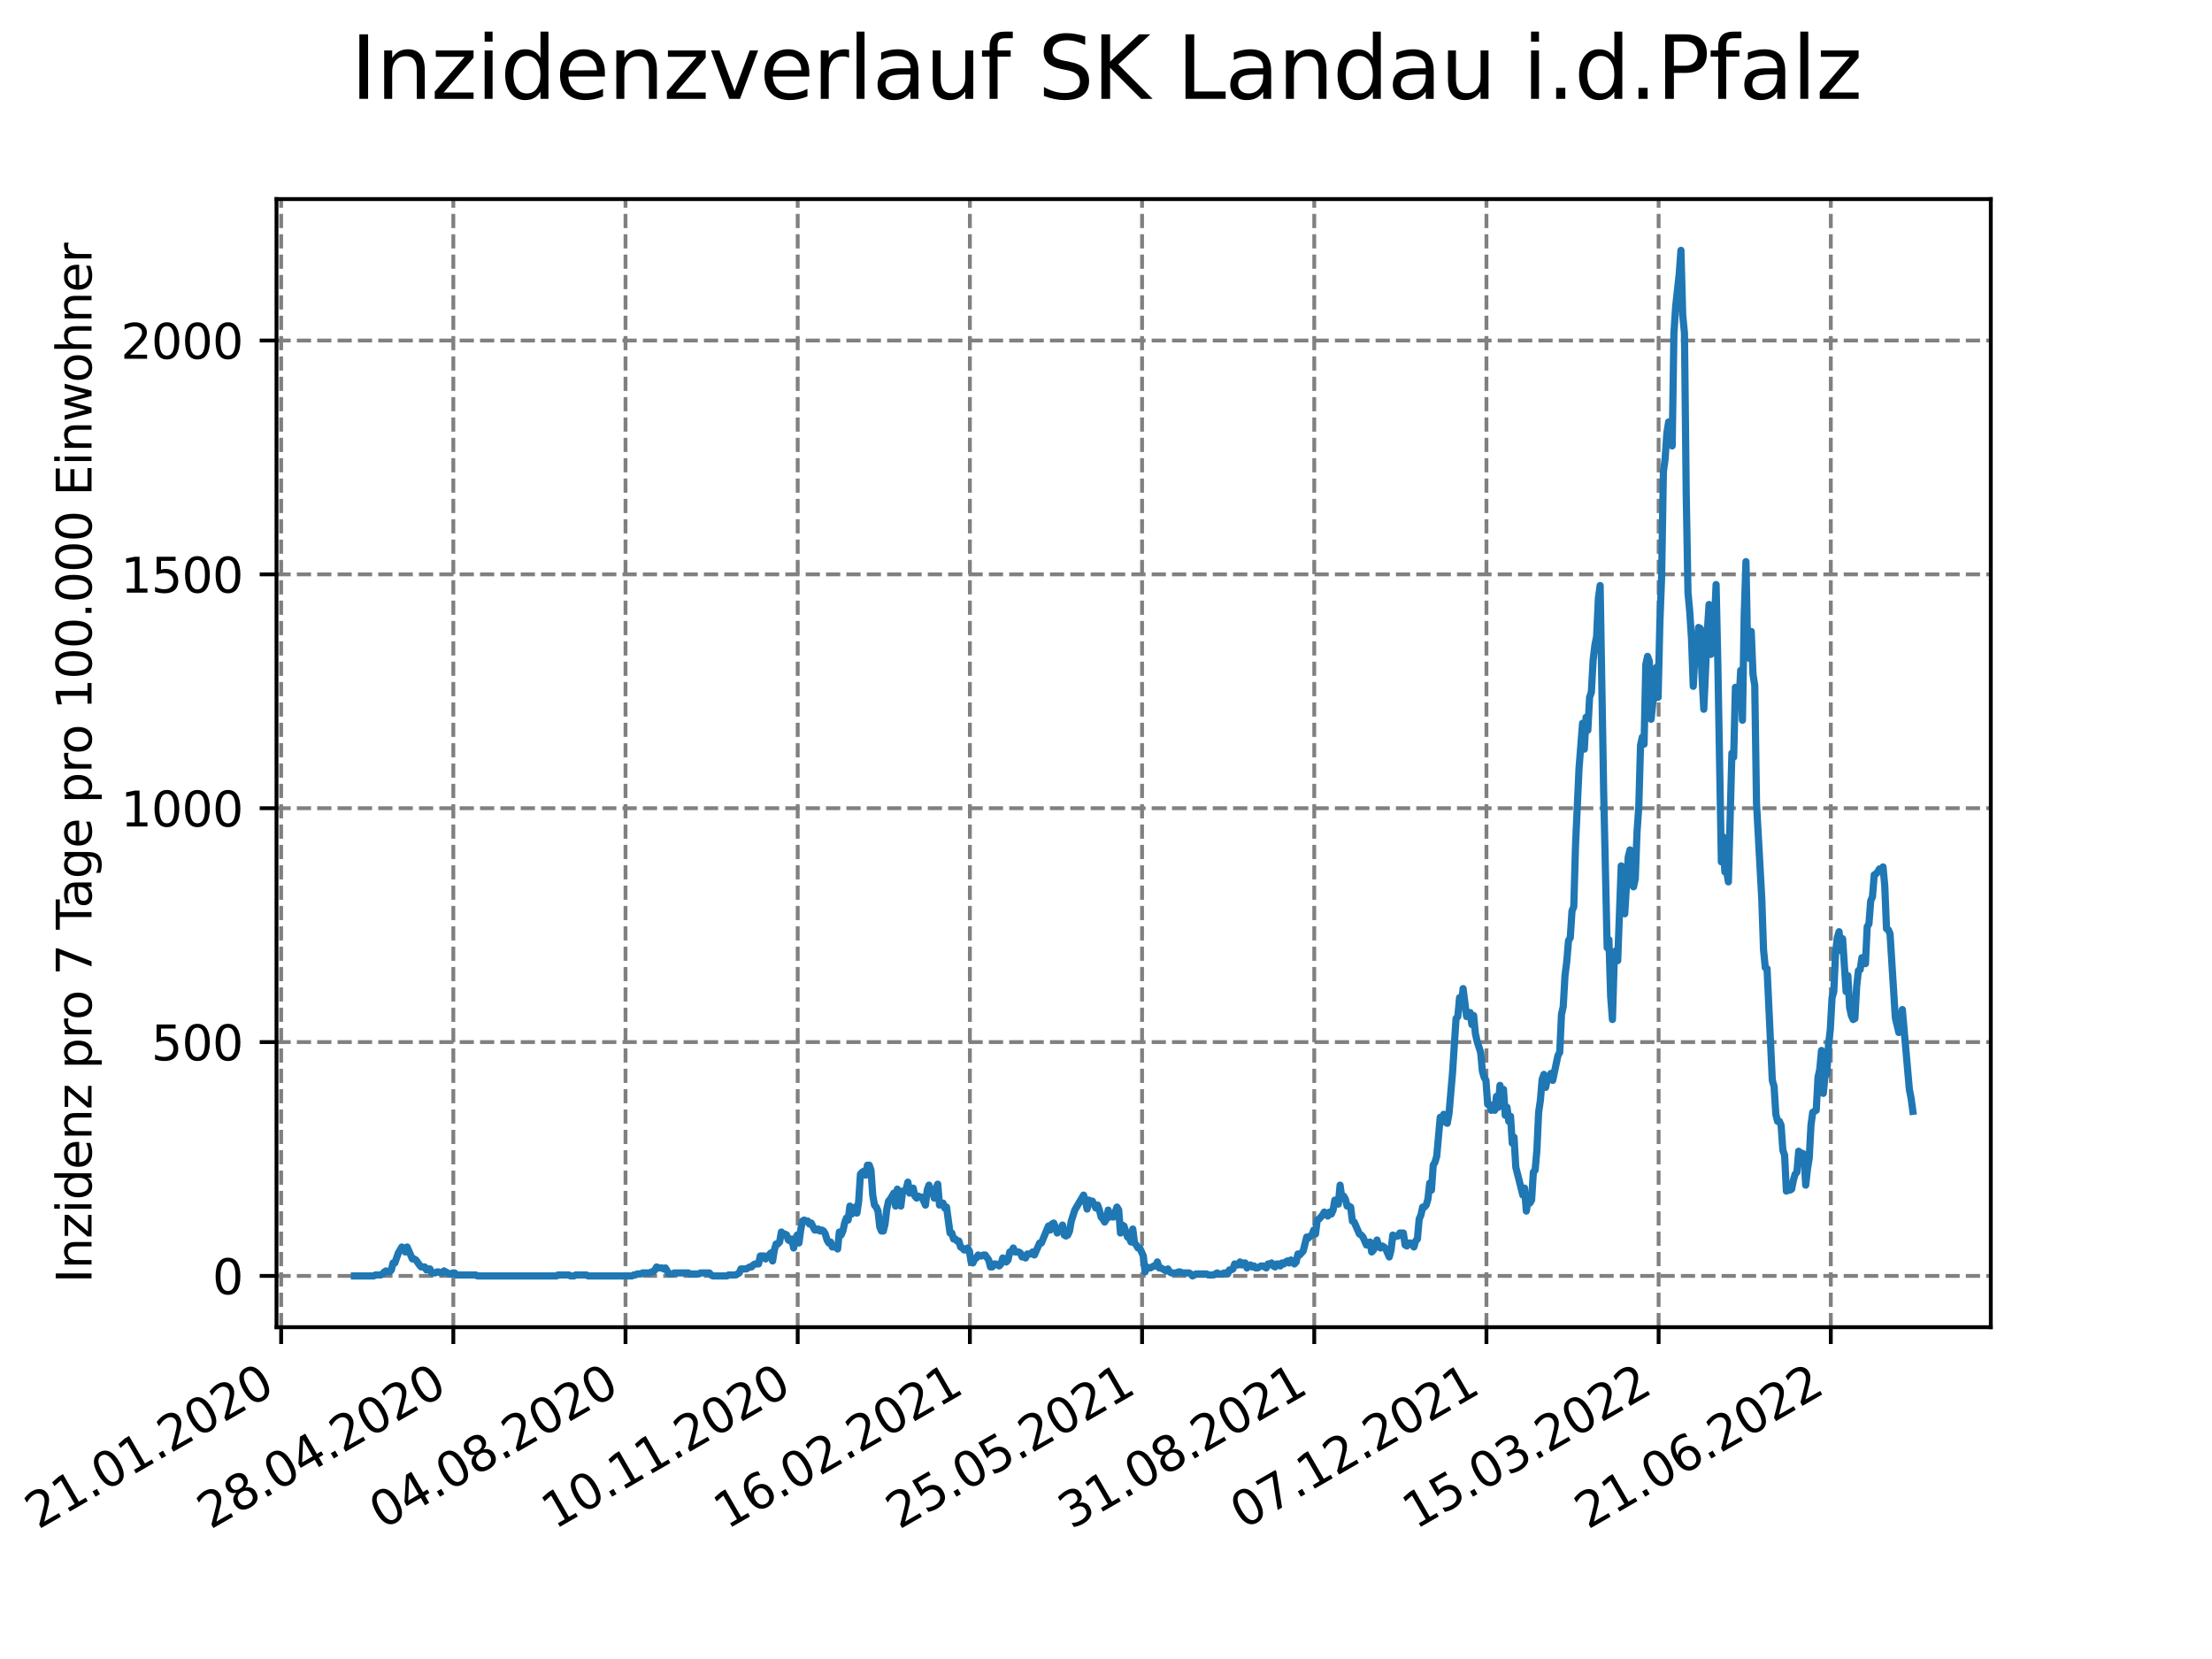 <?xml version="1.0" encoding="utf-8" standalone="no"?>
<!DOCTYPE svg PUBLIC "-//W3C//DTD SVG 1.1//EN"
  "http://www.w3.org/Graphics/SVG/1.1/DTD/svg11.dtd">
<svg xmlns:xlink="http://www.w3.org/1999/xlink" width="460.8pt" height="345.6pt" viewBox="0 0 460.8 345.6" xmlns="http://www.w3.org/2000/svg" version="1.1">
 <defs>
  <style type="text/css">*{stroke-linejoin: round; stroke-linecap: butt}</style>
 </defs>
 <g id="figure_1">
  <g id="patch_1">
   <path d="M 0 345.6 
L 460.8 345.6 
L 460.8 0 
L 0 0 
z
" style="fill: #ffffff"/>
  </g>
  <g id="axes_1">
   <g id="patch_2">
    <path d="M 57.6 276.48 
L 414.72 276.48 
L 414.72 41.472 
L 57.6 41.472 
z
" style="fill: #ffffff"/>
   </g>
   <g id="matplotlib.axis_1">
    <g id="xtick_1">
     <g id="line2d_1">
      <path d="M 58.567 276.48 
L 58.567 41.472 
" clip-path="url(#p35be8462db)" style="fill: none; stroke-dasharray: 2.96,1.28; stroke-dashoffset: 0; stroke: #808080; stroke-width: 0.8"/>
     </g>
     <g id="line2d_2">
      <defs>
       <path id="mf8a4a1d4fe" d="M 0 0 
L 0 3.5 
" style="stroke: #000000; stroke-width: 0.8"/>
      </defs>
      <g>
       <use xlink:href="#mf8a4a1d4fe" x="58.567" y="276.48" style="stroke: #000000; stroke-width: 0.8"/>
      </g>
     </g>
     <g id="text_1">
      <!-- 21.01.2020 -->
      <g transform="translate(7.942 318.689)rotate(-30)scale(0.1 -0.1)">
       <defs>
        <path id="DejaVuSans-32" d="M 1228 531 
L 3431 531 
L 3431 0 
L 469 0 
L 469 531 
Q 828 903 1448 1529 
Q 2069 2156 2228 2338 
Q 2531 2678 2651 2914 
Q 2772 3150 2772 3378 
Q 2772 3750 2511 3984 
Q 2250 4219 1831 4219 
Q 1534 4219 1204 4116 
Q 875 4013 500 3803 
L 500 4441 
Q 881 4594 1212 4672 
Q 1544 4750 1819 4750 
Q 2544 4750 2975 4387 
Q 3406 4025 3406 3419 
Q 3406 3131 3298 2873 
Q 3191 2616 2906 2266 
Q 2828 2175 2409 1742 
Q 1991 1309 1228 531 
z
" transform="scale(0.016)"/>
        <path id="DejaVuSans-31" d="M 794 531 
L 1825 531 
L 1825 4091 
L 703 3866 
L 703 4441 
L 1819 4666 
L 2450 4666 
L 2450 531 
L 3481 531 
L 3481 0 
L 794 0 
L 794 531 
z
" transform="scale(0.016)"/>
        <path id="DejaVuSans-2e" d="M 684 794 
L 1344 794 
L 1344 0 
L 684 0 
L 684 794 
z
" transform="scale(0.016)"/>
        <path id="DejaVuSans-30" d="M 2034 4250 
Q 1547 4250 1301 3770 
Q 1056 3291 1056 2328 
Q 1056 1369 1301 889 
Q 1547 409 2034 409 
Q 2525 409 2770 889 
Q 3016 1369 3016 2328 
Q 3016 3291 2770 3770 
Q 2525 4250 2034 4250 
z
M 2034 4750 
Q 2819 4750 3233 4129 
Q 3647 3509 3647 2328 
Q 3647 1150 3233 529 
Q 2819 -91 2034 -91 
Q 1250 -91 836 529 
Q 422 1150 422 2328 
Q 422 3509 836 4129 
Q 1250 4750 2034 4750 
z
" transform="scale(0.016)"/>
       </defs>
       <use xlink:href="#DejaVuSans-32"/>
       <use xlink:href="#DejaVuSans-31" x="63.623"/>
       <use xlink:href="#DejaVuSans-2e" x="127.246"/>
       <use xlink:href="#DejaVuSans-30" x="159.033"/>
       <use xlink:href="#DejaVuSans-31" x="222.656"/>
       <use xlink:href="#DejaVuSans-2e" x="286.279"/>
       <use xlink:href="#DejaVuSans-32" x="318.066"/>
       <use xlink:href="#DejaVuSans-30" x="381.689"/>
       <use xlink:href="#DejaVuSans-32" x="445.312"/>
       <use xlink:href="#DejaVuSans-30" x="508.936"/>
      </g>
     </g>
    </g>
    <g id="xtick_2">
     <g id="line2d_3">
      <path d="M 94.436 276.48 
L 94.436 41.472 
" clip-path="url(#p35be8462db)" style="fill: none; stroke-dasharray: 2.96,1.28; stroke-dashoffset: 0; stroke: #808080; stroke-width: 0.8"/>
     </g>
     <g id="line2d_4">
      <g>
       <use xlink:href="#mf8a4a1d4fe" x="94.436" y="276.48" style="stroke: #000000; stroke-width: 0.8"/>
      </g>
     </g>
     <g id="text_2">
      <!-- 28.04.2020 -->
      <g transform="translate(43.811 318.689)rotate(-30)scale(0.1 -0.1)">
       <defs>
        <path id="DejaVuSans-38" d="M 2034 2216 
Q 1584 2216 1326 1975 
Q 1069 1734 1069 1313 
Q 1069 891 1326 650 
Q 1584 409 2034 409 
Q 2484 409 2743 651 
Q 3003 894 3003 1313 
Q 3003 1734 2745 1975 
Q 2488 2216 2034 2216 
z
M 1403 2484 
Q 997 2584 770 2862 
Q 544 3141 544 3541 
Q 544 4100 942 4425 
Q 1341 4750 2034 4750 
Q 2731 4750 3128 4425 
Q 3525 4100 3525 3541 
Q 3525 3141 3298 2862 
Q 3072 2584 2669 2484 
Q 3125 2378 3379 2068 
Q 3634 1759 3634 1313 
Q 3634 634 3220 271 
Q 2806 -91 2034 -91 
Q 1263 -91 848 271 
Q 434 634 434 1313 
Q 434 1759 690 2068 
Q 947 2378 1403 2484 
z
M 1172 3481 
Q 1172 3119 1398 2916 
Q 1625 2713 2034 2713 
Q 2441 2713 2670 2916 
Q 2900 3119 2900 3481 
Q 2900 3844 2670 4047 
Q 2441 4250 2034 4250 
Q 1625 4250 1398 4047 
Q 1172 3844 1172 3481 
z
" transform="scale(0.016)"/>
        <path id="DejaVuSans-34" d="M 2419 4116 
L 825 1625 
L 2419 1625 
L 2419 4116 
z
M 2253 4666 
L 3047 4666 
L 3047 1625 
L 3713 1625 
L 3713 1100 
L 3047 1100 
L 3047 0 
L 2419 0 
L 2419 1100 
L 313 1100 
L 313 1709 
L 2253 4666 
z
" transform="scale(0.016)"/>
       </defs>
       <use xlink:href="#DejaVuSans-32"/>
       <use xlink:href="#DejaVuSans-38" x="63.623"/>
       <use xlink:href="#DejaVuSans-2e" x="127.246"/>
       <use xlink:href="#DejaVuSans-30" x="159.033"/>
       <use xlink:href="#DejaVuSans-34" x="222.656"/>
       <use xlink:href="#DejaVuSans-2e" x="286.279"/>
       <use xlink:href="#DejaVuSans-32" x="318.066"/>
       <use xlink:href="#DejaVuSans-30" x="381.689"/>
       <use xlink:href="#DejaVuSans-32" x="445.312"/>
       <use xlink:href="#DejaVuSans-30" x="508.936"/>
      </g>
     </g>
    </g>
    <g id="xtick_3">
     <g id="line2d_5">
      <path d="M 130.306 276.48 
L 130.306 41.472 
" clip-path="url(#p35be8462db)" style="fill: none; stroke-dasharray: 2.96,1.28; stroke-dashoffset: 0; stroke: #808080; stroke-width: 0.8"/>
     </g>
     <g id="line2d_6">
      <g>
       <use xlink:href="#mf8a4a1d4fe" x="130.306" y="276.48" style="stroke: #000000; stroke-width: 0.8"/>
      </g>
     </g>
     <g id="text_3">
      <!-- 04.08.2020 -->
      <g transform="translate(79.68 318.689)rotate(-30)scale(0.1 -0.1)">
       <use xlink:href="#DejaVuSans-30"/>
       <use xlink:href="#DejaVuSans-34" x="63.623"/>
       <use xlink:href="#DejaVuSans-2e" x="127.246"/>
       <use xlink:href="#DejaVuSans-30" x="159.033"/>
       <use xlink:href="#DejaVuSans-38" x="222.656"/>
       <use xlink:href="#DejaVuSans-2e" x="286.279"/>
       <use xlink:href="#DejaVuSans-32" x="318.066"/>
       <use xlink:href="#DejaVuSans-30" x="381.689"/>
       <use xlink:href="#DejaVuSans-32" x="445.312"/>
       <use xlink:href="#DejaVuSans-30" x="508.936"/>
      </g>
     </g>
    </g>
    <g id="xtick_4">
     <g id="line2d_7">
      <path d="M 166.175 276.48 
L 166.175 41.472 
" clip-path="url(#p35be8462db)" style="fill: none; stroke-dasharray: 2.96,1.28; stroke-dashoffset: 0; stroke: #808080; stroke-width: 0.8"/>
     </g>
     <g id="line2d_8">
      <g>
       <use xlink:href="#mf8a4a1d4fe" x="166.175" y="276.48" style="stroke: #000000; stroke-width: 0.8"/>
      </g>
     </g>
     <g id="text_4">
      <!-- 10.11.2020 -->
      <g transform="translate(115.55 318.689)rotate(-30)scale(0.1 -0.1)">
       <use xlink:href="#DejaVuSans-31"/>
       <use xlink:href="#DejaVuSans-30" x="63.623"/>
       <use xlink:href="#DejaVuSans-2e" x="127.246"/>
       <use xlink:href="#DejaVuSans-31" x="159.033"/>
       <use xlink:href="#DejaVuSans-31" x="222.656"/>
       <use xlink:href="#DejaVuSans-2e" x="286.279"/>
       <use xlink:href="#DejaVuSans-32" x="318.066"/>
       <use xlink:href="#DejaVuSans-30" x="381.689"/>
       <use xlink:href="#DejaVuSans-32" x="445.312"/>
       <use xlink:href="#DejaVuSans-30" x="508.936"/>
      </g>
     </g>
    </g>
    <g id="xtick_5">
     <g id="line2d_9">
      <path d="M 202.044 276.48 
L 202.044 41.472 
" clip-path="url(#p35be8462db)" style="fill: none; stroke-dasharray: 2.96,1.28; stroke-dashoffset: 0; stroke: #808080; stroke-width: 0.8"/>
     </g>
     <g id="line2d_10">
      <g>
       <use xlink:href="#mf8a4a1d4fe" x="202.044" y="276.48" style="stroke: #000000; stroke-width: 0.8"/>
      </g>
     </g>
     <g id="text_5">
      <!-- 16.02.2021 -->
      <g transform="translate(151.419 318.689)rotate(-30)scale(0.1 -0.1)">
       <defs>
        <path id="DejaVuSans-36" d="M 2113 2584 
Q 1688 2584 1439 2293 
Q 1191 2003 1191 1497 
Q 1191 994 1439 701 
Q 1688 409 2113 409 
Q 2538 409 2786 701 
Q 3034 994 3034 1497 
Q 3034 2003 2786 2293 
Q 2538 2584 2113 2584 
z
M 3366 4563 
L 3366 3988 
Q 3128 4100 2886 4159 
Q 2644 4219 2406 4219 
Q 1781 4219 1451 3797 
Q 1122 3375 1075 2522 
Q 1259 2794 1537 2939 
Q 1816 3084 2150 3084 
Q 2853 3084 3261 2657 
Q 3669 2231 3669 1497 
Q 3669 778 3244 343 
Q 2819 -91 2113 -91 
Q 1303 -91 875 529 
Q 447 1150 447 2328 
Q 447 3434 972 4092 
Q 1497 4750 2381 4750 
Q 2619 4750 2861 4703 
Q 3103 4656 3366 4563 
z
" transform="scale(0.016)"/>
       </defs>
       <use xlink:href="#DejaVuSans-31"/>
       <use xlink:href="#DejaVuSans-36" x="63.623"/>
       <use xlink:href="#DejaVuSans-2e" x="127.246"/>
       <use xlink:href="#DejaVuSans-30" x="159.033"/>
       <use xlink:href="#DejaVuSans-32" x="222.656"/>
       <use xlink:href="#DejaVuSans-2e" x="286.279"/>
       <use xlink:href="#DejaVuSans-32" x="318.066"/>
       <use xlink:href="#DejaVuSans-30" x="381.689"/>
       <use xlink:href="#DejaVuSans-32" x="445.312"/>
       <use xlink:href="#DejaVuSans-31" x="508.936"/>
      </g>
     </g>
    </g>
    <g id="xtick_6">
     <g id="line2d_11">
      <path d="M 237.914 276.48 
L 237.914 41.472 
" clip-path="url(#p35be8462db)" style="fill: none; stroke-dasharray: 2.96,1.28; stroke-dashoffset: 0; stroke: #808080; stroke-width: 0.8"/>
     </g>
     <g id="line2d_12">
      <g>
       <use xlink:href="#mf8a4a1d4fe" x="237.914" y="276.48" style="stroke: #000000; stroke-width: 0.8"/>
      </g>
     </g>
     <g id="text_6">
      <!-- 25.05.2021 -->
      <g transform="translate(187.289 318.689)rotate(-30)scale(0.1 -0.1)">
       <defs>
        <path id="DejaVuSans-35" d="M 691 4666 
L 3169 4666 
L 3169 4134 
L 1269 4134 
L 1269 2991 
Q 1406 3038 1543 3061 
Q 1681 3084 1819 3084 
Q 2600 3084 3056 2656 
Q 3513 2228 3513 1497 
Q 3513 744 3044 326 
Q 2575 -91 1722 -91 
Q 1428 -91 1123 -41 
Q 819 9 494 109 
L 494 744 
Q 775 591 1075 516 
Q 1375 441 1709 441 
Q 2250 441 2565 725 
Q 2881 1009 2881 1497 
Q 2881 1984 2565 2268 
Q 2250 2553 1709 2553 
Q 1456 2553 1204 2497 
Q 953 2441 691 2322 
L 691 4666 
z
" transform="scale(0.016)"/>
       </defs>
       <use xlink:href="#DejaVuSans-32"/>
       <use xlink:href="#DejaVuSans-35" x="63.623"/>
       <use xlink:href="#DejaVuSans-2e" x="127.246"/>
       <use xlink:href="#DejaVuSans-30" x="159.033"/>
       <use xlink:href="#DejaVuSans-35" x="222.656"/>
       <use xlink:href="#DejaVuSans-2e" x="286.279"/>
       <use xlink:href="#DejaVuSans-32" x="318.066"/>
       <use xlink:href="#DejaVuSans-30" x="381.689"/>
       <use xlink:href="#DejaVuSans-32" x="445.312"/>
       <use xlink:href="#DejaVuSans-31" x="508.936"/>
      </g>
     </g>
    </g>
    <g id="xtick_7">
     <g id="line2d_13">
      <path d="M 273.783 276.48 
L 273.783 41.472 
" clip-path="url(#p35be8462db)" style="fill: none; stroke-dasharray: 2.96,1.28; stroke-dashoffset: 0; stroke: #808080; stroke-width: 0.8"/>
     </g>
     <g id="line2d_14">
      <g>
       <use xlink:href="#mf8a4a1d4fe" x="273.783" y="276.48" style="stroke: #000000; stroke-width: 0.8"/>
      </g>
     </g>
     <g id="text_7">
      <!-- 31.08.2021 -->
      <g transform="translate(223.158 318.689)rotate(-30)scale(0.1 -0.1)">
       <defs>
        <path id="DejaVuSans-33" d="M 2597 2516 
Q 3050 2419 3304 2112 
Q 3559 1806 3559 1356 
Q 3559 666 3084 287 
Q 2609 -91 1734 -91 
Q 1441 -91 1130 -33 
Q 819 25 488 141 
L 488 750 
Q 750 597 1062 519 
Q 1375 441 1716 441 
Q 2309 441 2620 675 
Q 2931 909 2931 1356 
Q 2931 1769 2642 2001 
Q 2353 2234 1838 2234 
L 1294 2234 
L 1294 2753 
L 1863 2753 
Q 2328 2753 2575 2939 
Q 2822 3125 2822 3475 
Q 2822 3834 2567 4026 
Q 2313 4219 1838 4219 
Q 1578 4219 1281 4162 
Q 984 4106 628 3988 
L 628 4550 
Q 988 4650 1302 4700 
Q 1616 4750 1894 4750 
Q 2613 4750 3031 4423 
Q 3450 4097 3450 3541 
Q 3450 3153 3228 2886 
Q 3006 2619 2597 2516 
z
" transform="scale(0.016)"/>
       </defs>
       <use xlink:href="#DejaVuSans-33"/>
       <use xlink:href="#DejaVuSans-31" x="63.623"/>
       <use xlink:href="#DejaVuSans-2e" x="127.246"/>
       <use xlink:href="#DejaVuSans-30" x="159.033"/>
       <use xlink:href="#DejaVuSans-38" x="222.656"/>
       <use xlink:href="#DejaVuSans-2e" x="286.279"/>
       <use xlink:href="#DejaVuSans-32" x="318.066"/>
       <use xlink:href="#DejaVuSans-30" x="381.689"/>
       <use xlink:href="#DejaVuSans-32" x="445.312"/>
       <use xlink:href="#DejaVuSans-31" x="508.936"/>
      </g>
     </g>
    </g>
    <g id="xtick_8">
     <g id="line2d_15">
      <path d="M 309.653 276.48 
L 309.653 41.472 
" clip-path="url(#p35be8462db)" style="fill: none; stroke-dasharray: 2.96,1.28; stroke-dashoffset: 0; stroke: #808080; stroke-width: 0.8"/>
     </g>
     <g id="line2d_16">
      <g>
       <use xlink:href="#mf8a4a1d4fe" x="309.653" y="276.48" style="stroke: #000000; stroke-width: 0.8"/>
      </g>
     </g>
     <g id="text_8">
      <!-- 07.12.2021 -->
      <g transform="translate(259.027 318.689)rotate(-30)scale(0.1 -0.1)">
       <defs>
        <path id="DejaVuSans-37" d="M 525 4666 
L 3525 4666 
L 3525 4397 
L 1831 0 
L 1172 0 
L 2766 4134 
L 525 4134 
L 525 4666 
z
" transform="scale(0.016)"/>
       </defs>
       <use xlink:href="#DejaVuSans-30"/>
       <use xlink:href="#DejaVuSans-37" x="63.623"/>
       <use xlink:href="#DejaVuSans-2e" x="127.246"/>
       <use xlink:href="#DejaVuSans-31" x="159.033"/>
       <use xlink:href="#DejaVuSans-32" x="222.656"/>
       <use xlink:href="#DejaVuSans-2e" x="286.279"/>
       <use xlink:href="#DejaVuSans-32" x="318.066"/>
       <use xlink:href="#DejaVuSans-30" x="381.689"/>
       <use xlink:href="#DejaVuSans-32" x="445.312"/>
       <use xlink:href="#DejaVuSans-31" x="508.936"/>
      </g>
     </g>
    </g>
    <g id="xtick_9">
     <g id="line2d_17">
      <path d="M 345.522 276.48 
L 345.522 41.472 
" clip-path="url(#p35be8462db)" style="fill: none; stroke-dasharray: 2.96,1.28; stroke-dashoffset: 0; stroke: #808080; stroke-width: 0.8"/>
     </g>
     <g id="line2d_18">
      <g>
       <use xlink:href="#mf8a4a1d4fe" x="345.522" y="276.48" style="stroke: #000000; stroke-width: 0.8"/>
      </g>
     </g>
     <g id="text_9">
      <!-- 15.03.2022 -->
      <g transform="translate(294.897 318.689)rotate(-30)scale(0.1 -0.1)">
       <use xlink:href="#DejaVuSans-31"/>
       <use xlink:href="#DejaVuSans-35" x="63.623"/>
       <use xlink:href="#DejaVuSans-2e" x="127.246"/>
       <use xlink:href="#DejaVuSans-30" x="159.033"/>
       <use xlink:href="#DejaVuSans-33" x="222.656"/>
       <use xlink:href="#DejaVuSans-2e" x="286.279"/>
       <use xlink:href="#DejaVuSans-32" x="318.066"/>
       <use xlink:href="#DejaVuSans-30" x="381.689"/>
       <use xlink:href="#DejaVuSans-32" x="445.312"/>
       <use xlink:href="#DejaVuSans-32" x="508.936"/>
      </g>
     </g>
    </g>
    <g id="xtick_10">
     <g id="line2d_19">
      <path d="M 381.391 276.48 
L 381.391 41.472 
" clip-path="url(#p35be8462db)" style="fill: none; stroke-dasharray: 2.96,1.28; stroke-dashoffset: 0; stroke: #808080; stroke-width: 0.8"/>
     </g>
     <g id="line2d_20">
      <g>
       <use xlink:href="#mf8a4a1d4fe" x="381.391" y="276.48" style="stroke: #000000; stroke-width: 0.8"/>
      </g>
     </g>
     <g id="text_10">
      <!-- 21.06.2022 -->
      <g transform="translate(330.766 318.689)rotate(-30)scale(0.1 -0.1)">
       <use xlink:href="#DejaVuSans-32"/>
       <use xlink:href="#DejaVuSans-31" x="63.623"/>
       <use xlink:href="#DejaVuSans-2e" x="127.246"/>
       <use xlink:href="#DejaVuSans-30" x="159.033"/>
       <use xlink:href="#DejaVuSans-36" x="222.656"/>
       <use xlink:href="#DejaVuSans-2e" x="286.279"/>
       <use xlink:href="#DejaVuSans-32" x="318.066"/>
       <use xlink:href="#DejaVuSans-30" x="381.689"/>
       <use xlink:href="#DejaVuSans-32" x="445.312"/>
       <use xlink:href="#DejaVuSans-32" x="508.936"/>
      </g>
     </g>
    </g>
   </g>
   <g id="matplotlib.axis_2">
    <g id="ytick_1">
     <g id="line2d_21">
      <path d="M 57.6 265.798 
L 414.72 265.798 
" clip-path="url(#p35be8462db)" style="fill: none; stroke-dasharray: 2.96,1.28; stroke-dashoffset: 0; stroke: #808080; stroke-width: 0.8"/>
     </g>
     <g id="line2d_22">
      <defs>
       <path id="m6c1a47a3d5" d="M 0 0 
L -3.5 0 
" style="stroke: #000000; stroke-width: 0.8"/>
      </defs>
      <g>
       <use xlink:href="#m6c1a47a3d5" x="57.6" y="265.798" style="stroke: #000000; stroke-width: 0.8"/>
      </g>
     </g>
     <g id="text_11">
      <!-- 0 -->
      <g transform="translate(44.237 269.597)scale(0.1 -0.1)">
       <use xlink:href="#DejaVuSans-30"/>
      </g>
     </g>
    </g>
    <g id="ytick_2">
     <g id="line2d_23">
      <path d="M 57.6 217.083 
L 414.72 217.083 
" clip-path="url(#p35be8462db)" style="fill: none; stroke-dasharray: 2.96,1.28; stroke-dashoffset: 0; stroke: #808080; stroke-width: 0.8"/>
     </g>
     <g id="line2d_24">
      <g>
       <use xlink:href="#m6c1a47a3d5" x="57.6" y="217.083" style="stroke: #000000; stroke-width: 0.8"/>
      </g>
     </g>
     <g id="text_12">
      <!-- 500 -->
      <g transform="translate(31.512 220.882)scale(0.1 -0.1)">
       <use xlink:href="#DejaVuSans-35"/>
       <use xlink:href="#DejaVuSans-30" x="63.623"/>
       <use xlink:href="#DejaVuSans-30" x="127.246"/>
      </g>
     </g>
    </g>
    <g id="ytick_3">
     <g id="line2d_25">
      <path d="M 57.6 168.368 
L 414.72 168.368 
" clip-path="url(#p35be8462db)" style="fill: none; stroke-dasharray: 2.96,1.28; stroke-dashoffset: 0; stroke: #808080; stroke-width: 0.8"/>
     </g>
     <g id="line2d_26">
      <g>
       <use xlink:href="#m6c1a47a3d5" x="57.6" y="168.368" style="stroke: #000000; stroke-width: 0.8"/>
      </g>
     </g>
     <g id="text_13">
      <!-- 1000 -->
      <g transform="translate(25.15 172.167)scale(0.1 -0.1)">
       <use xlink:href="#DejaVuSans-31"/>
       <use xlink:href="#DejaVuSans-30" x="63.623"/>
       <use xlink:href="#DejaVuSans-30" x="127.246"/>
       <use xlink:href="#DejaVuSans-30" x="190.869"/>
      </g>
     </g>
    </g>
    <g id="ytick_4">
     <g id="line2d_27">
      <path d="M 57.6 119.652 
L 414.72 119.652 
" clip-path="url(#p35be8462db)" style="fill: none; stroke-dasharray: 2.96,1.28; stroke-dashoffset: 0; stroke: #808080; stroke-width: 0.8"/>
     </g>
     <g id="line2d_28">
      <g>
       <use xlink:href="#m6c1a47a3d5" x="57.6" y="119.652" style="stroke: #000000; stroke-width: 0.8"/>
      </g>
     </g>
     <g id="text_14">
      <!-- 1500 -->
      <g transform="translate(25.15 123.452)scale(0.1 -0.1)">
       <use xlink:href="#DejaVuSans-31"/>
       <use xlink:href="#DejaVuSans-35" x="63.623"/>
       <use xlink:href="#DejaVuSans-30" x="127.246"/>
       <use xlink:href="#DejaVuSans-30" x="190.869"/>
      </g>
     </g>
    </g>
    <g id="ytick_5">
     <g id="line2d_29">
      <path d="M 57.6 70.937 
L 414.72 70.937 
" clip-path="url(#p35be8462db)" style="fill: none; stroke-dasharray: 2.96,1.28; stroke-dashoffset: 0; stroke: #808080; stroke-width: 0.8"/>
     </g>
     <g id="line2d_30">
      <g>
       <use xlink:href="#m6c1a47a3d5" x="57.6" y="70.937" style="stroke: #000000; stroke-width: 0.8"/>
      </g>
     </g>
     <g id="text_15">
      <!-- 2000 -->
      <g transform="translate(25.15 74.737)scale(0.1 -0.1)">
       <use xlink:href="#DejaVuSans-32"/>
       <use xlink:href="#DejaVuSans-30" x="63.623"/>
       <use xlink:href="#DejaVuSans-30" x="127.246"/>
       <use xlink:href="#DejaVuSans-30" x="190.869"/>
      </g>
     </g>
    </g>
    <g id="text_16">
     <!-- Inzidenz pro 7 Tage pro 100.000 Einwohner -->
     <g transform="translate(19.07 267.301)rotate(-90)scale(0.1 -0.1)">
      <defs>
       <path id="DejaVuSans-49" d="M 628 4666 
L 1259 4666 
L 1259 0 
L 628 0 
L 628 4666 
z
" transform="scale(0.016)"/>
       <path id="DejaVuSans-6e" d="M 3513 2113 
L 3513 0 
L 2938 0 
L 2938 2094 
Q 2938 2591 2744 2837 
Q 2550 3084 2163 3084 
Q 1697 3084 1428 2787 
Q 1159 2491 1159 1978 
L 1159 0 
L 581 0 
L 581 3500 
L 1159 3500 
L 1159 2956 
Q 1366 3272 1645 3428 
Q 1925 3584 2291 3584 
Q 2894 3584 3203 3211 
Q 3513 2838 3513 2113 
z
" transform="scale(0.016)"/>
       <path id="DejaVuSans-7a" d="M 353 3500 
L 3084 3500 
L 3084 2975 
L 922 459 
L 3084 459 
L 3084 0 
L 275 0 
L 275 525 
L 2438 3041 
L 353 3041 
L 353 3500 
z
" transform="scale(0.016)"/>
       <path id="DejaVuSans-69" d="M 603 3500 
L 1178 3500 
L 1178 0 
L 603 0 
L 603 3500 
z
M 603 4863 
L 1178 4863 
L 1178 4134 
L 603 4134 
L 603 4863 
z
" transform="scale(0.016)"/>
       <path id="DejaVuSans-64" d="M 2906 2969 
L 2906 4863 
L 3481 4863 
L 3481 0 
L 2906 0 
L 2906 525 
Q 2725 213 2448 61 
Q 2172 -91 1784 -91 
Q 1150 -91 751 415 
Q 353 922 353 1747 
Q 353 2572 751 3078 
Q 1150 3584 1784 3584 
Q 2172 3584 2448 3432 
Q 2725 3281 2906 2969 
z
M 947 1747 
Q 947 1113 1208 752 
Q 1469 391 1925 391 
Q 2381 391 2643 752 
Q 2906 1113 2906 1747 
Q 2906 2381 2643 2742 
Q 2381 3103 1925 3103 
Q 1469 3103 1208 2742 
Q 947 2381 947 1747 
z
" transform="scale(0.016)"/>
       <path id="DejaVuSans-65" d="M 3597 1894 
L 3597 1613 
L 953 1613 
Q 991 1019 1311 708 
Q 1631 397 2203 397 
Q 2534 397 2845 478 
Q 3156 559 3463 722 
L 3463 178 
Q 3153 47 2828 -22 
Q 2503 -91 2169 -91 
Q 1331 -91 842 396 
Q 353 884 353 1716 
Q 353 2575 817 3079 
Q 1281 3584 2069 3584 
Q 2775 3584 3186 3129 
Q 3597 2675 3597 1894 
z
M 3022 2063 
Q 3016 2534 2758 2815 
Q 2500 3097 2075 3097 
Q 1594 3097 1305 2825 
Q 1016 2553 972 2059 
L 3022 2063 
z
" transform="scale(0.016)"/>
       <path id="DejaVuSans-20" transform="scale(0.016)"/>
       <path id="DejaVuSans-70" d="M 1159 525 
L 1159 -1331 
L 581 -1331 
L 581 3500 
L 1159 3500 
L 1159 2969 
Q 1341 3281 1617 3432 
Q 1894 3584 2278 3584 
Q 2916 3584 3314 3078 
Q 3713 2572 3713 1747 
Q 3713 922 3314 415 
Q 2916 -91 2278 -91 
Q 1894 -91 1617 61 
Q 1341 213 1159 525 
z
M 3116 1747 
Q 3116 2381 2855 2742 
Q 2594 3103 2138 3103 
Q 1681 3103 1420 2742 
Q 1159 2381 1159 1747 
Q 1159 1113 1420 752 
Q 1681 391 2138 391 
Q 2594 391 2855 752 
Q 3116 1113 3116 1747 
z
" transform="scale(0.016)"/>
       <path id="DejaVuSans-72" d="M 2631 2963 
Q 2534 3019 2420 3045 
Q 2306 3072 2169 3072 
Q 1681 3072 1420 2755 
Q 1159 2438 1159 1844 
L 1159 0 
L 581 0 
L 581 3500 
L 1159 3500 
L 1159 2956 
Q 1341 3275 1631 3429 
Q 1922 3584 2338 3584 
Q 2397 3584 2469 3576 
Q 2541 3569 2628 3553 
L 2631 2963 
z
" transform="scale(0.016)"/>
       <path id="DejaVuSans-6f" d="M 1959 3097 
Q 1497 3097 1228 2736 
Q 959 2375 959 1747 
Q 959 1119 1226 758 
Q 1494 397 1959 397 
Q 2419 397 2687 759 
Q 2956 1122 2956 1747 
Q 2956 2369 2687 2733 
Q 2419 3097 1959 3097 
z
M 1959 3584 
Q 2709 3584 3137 3096 
Q 3566 2609 3566 1747 
Q 3566 888 3137 398 
Q 2709 -91 1959 -91 
Q 1206 -91 779 398 
Q 353 888 353 1747 
Q 353 2609 779 3096 
Q 1206 3584 1959 3584 
z
" transform="scale(0.016)"/>
       <path id="DejaVuSans-54" d="M -19 4666 
L 3928 4666 
L 3928 4134 
L 2272 4134 
L 2272 0 
L 1638 0 
L 1638 4134 
L -19 4134 
L -19 4666 
z
" transform="scale(0.016)"/>
       <path id="DejaVuSans-61" d="M 2194 1759 
Q 1497 1759 1228 1600 
Q 959 1441 959 1056 
Q 959 750 1161 570 
Q 1363 391 1709 391 
Q 2188 391 2477 730 
Q 2766 1069 2766 1631 
L 2766 1759 
L 2194 1759 
z
M 3341 1997 
L 3341 0 
L 2766 0 
L 2766 531 
Q 2569 213 2275 61 
Q 1981 -91 1556 -91 
Q 1019 -91 701 211 
Q 384 513 384 1019 
Q 384 1609 779 1909 
Q 1175 2209 1959 2209 
L 2766 2209 
L 2766 2266 
Q 2766 2663 2505 2880 
Q 2244 3097 1772 3097 
Q 1472 3097 1187 3025 
Q 903 2953 641 2809 
L 641 3341 
Q 956 3463 1253 3523 
Q 1550 3584 1831 3584 
Q 2591 3584 2966 3190 
Q 3341 2797 3341 1997 
z
" transform="scale(0.016)"/>
       <path id="DejaVuSans-67" d="M 2906 1791 
Q 2906 2416 2648 2759 
Q 2391 3103 1925 3103 
Q 1463 3103 1205 2759 
Q 947 2416 947 1791 
Q 947 1169 1205 825 
Q 1463 481 1925 481 
Q 2391 481 2648 825 
Q 2906 1169 2906 1791 
z
M 3481 434 
Q 3481 -459 3084 -895 
Q 2688 -1331 1869 -1331 
Q 1566 -1331 1297 -1286 
Q 1028 -1241 775 -1147 
L 775 -588 
Q 1028 -725 1275 -790 
Q 1522 -856 1778 -856 
Q 2344 -856 2625 -561 
Q 2906 -266 2906 331 
L 2906 616 
Q 2728 306 2450 153 
Q 2172 0 1784 0 
Q 1141 0 747 490 
Q 353 981 353 1791 
Q 353 2603 747 3093 
Q 1141 3584 1784 3584 
Q 2172 3584 2450 3431 
Q 2728 3278 2906 2969 
L 2906 3500 
L 3481 3500 
L 3481 434 
z
" transform="scale(0.016)"/>
       <path id="DejaVuSans-45" d="M 628 4666 
L 3578 4666 
L 3578 4134 
L 1259 4134 
L 1259 2753 
L 3481 2753 
L 3481 2222 
L 1259 2222 
L 1259 531 
L 3634 531 
L 3634 0 
L 628 0 
L 628 4666 
z
" transform="scale(0.016)"/>
       <path id="DejaVuSans-77" d="M 269 3500 
L 844 3500 
L 1563 769 
L 2278 3500 
L 2956 3500 
L 3675 769 
L 4391 3500 
L 4966 3500 
L 4050 0 
L 3372 0 
L 2619 2869 
L 1863 0 
L 1184 0 
L 269 3500 
z
" transform="scale(0.016)"/>
       <path id="DejaVuSans-68" d="M 3513 2113 
L 3513 0 
L 2938 0 
L 2938 2094 
Q 2938 2591 2744 2837 
Q 2550 3084 2163 3084 
Q 1697 3084 1428 2787 
Q 1159 2491 1159 1978 
L 1159 0 
L 581 0 
L 581 4863 
L 1159 4863 
L 1159 2956 
Q 1366 3272 1645 3428 
Q 1925 3584 2291 3584 
Q 2894 3584 3203 3211 
Q 3513 2838 3513 2113 
z
" transform="scale(0.016)"/>
      </defs>
      <use xlink:href="#DejaVuSans-49"/>
      <use xlink:href="#DejaVuSans-6e" x="29.492"/>
      <use xlink:href="#DejaVuSans-7a" x="92.871"/>
      <use xlink:href="#DejaVuSans-69" x="145.361"/>
      <use xlink:href="#DejaVuSans-64" x="173.145"/>
      <use xlink:href="#DejaVuSans-65" x="236.621"/>
      <use xlink:href="#DejaVuSans-6e" x="298.145"/>
      <use xlink:href="#DejaVuSans-7a" x="361.523"/>
      <use xlink:href="#DejaVuSans-20" x="414.014"/>
      <use xlink:href="#DejaVuSans-70" x="445.801"/>
      <use xlink:href="#DejaVuSans-72" x="509.277"/>
      <use xlink:href="#DejaVuSans-6f" x="548.141"/>
      <use xlink:href="#DejaVuSans-20" x="609.322"/>
      <use xlink:href="#DejaVuSans-37" x="641.109"/>
      <use xlink:href="#DejaVuSans-20" x="704.732"/>
      <use xlink:href="#DejaVuSans-54" x="736.52"/>
      <use xlink:href="#DejaVuSans-61" x="781.104"/>
      <use xlink:href="#DejaVuSans-67" x="842.383"/>
      <use xlink:href="#DejaVuSans-65" x="905.859"/>
      <use xlink:href="#DejaVuSans-20" x="967.383"/>
      <use xlink:href="#DejaVuSans-70" x="999.17"/>
      <use xlink:href="#DejaVuSans-72" x="1062.646"/>
      <use xlink:href="#DejaVuSans-6f" x="1101.51"/>
      <use xlink:href="#DejaVuSans-20" x="1162.691"/>
      <use xlink:href="#DejaVuSans-31" x="1194.479"/>
      <use xlink:href="#DejaVuSans-30" x="1258.102"/>
      <use xlink:href="#DejaVuSans-30" x="1321.725"/>
      <use xlink:href="#DejaVuSans-2e" x="1385.348"/>
      <use xlink:href="#DejaVuSans-30" x="1417.135"/>
      <use xlink:href="#DejaVuSans-30" x="1480.758"/>
      <use xlink:href="#DejaVuSans-30" x="1544.381"/>
      <use xlink:href="#DejaVuSans-20" x="1608.004"/>
      <use xlink:href="#DejaVuSans-45" x="1639.791"/>
      <use xlink:href="#DejaVuSans-69" x="1702.975"/>
      <use xlink:href="#DejaVuSans-6e" x="1730.758"/>
      <use xlink:href="#DejaVuSans-77" x="1794.137"/>
      <use xlink:href="#DejaVuSans-6f" x="1875.924"/>
      <use xlink:href="#DejaVuSans-68" x="1937.105"/>
      <use xlink:href="#DejaVuSans-6e" x="2000.484"/>
      <use xlink:href="#DejaVuSans-65" x="2063.863"/>
      <use xlink:href="#DejaVuSans-72" x="2125.387"/>
     </g>
    </g>
   </g>
   <g id="line2d_31">
    <path d="M 73.833 265.798 
L 77.859 265.798 
L 78.225 265.59 
L 79.323 265.59 
L 79.689 265.382 
L 80.055 264.967 
L 80.421 264.759 
L 80.787 264.967 
L 81.153 264.967 
L 81.519 264.551 
L 81.885 263.096 
L 82.251 263.096 
L 82.983 261.018 
L 83.715 259.771 
L 84.081 259.979 
L 84.447 260.81 
L 84.813 259.771 
L 85.911 262.265 
L 86.277 262.265 
L 86.643 262.473 
L 87.375 263.512 
L 87.741 263.927 
L 88.473 263.927 
L 88.839 264.551 
L 89.205 264.343 
L 89.571 264.343 
L 89.937 265.174 
L 90.669 265.174 
L 91.035 264.967 
L 91.401 264.967 
L 91.767 265.174 
L 92.133 265.174 
L 92.499 264.759 
L 93.597 265.382 
L 93.964 265.382 
L 94.33 265.174 
L 94.696 265.174 
L 95.062 265.59 
L 99.088 265.59 
L 99.454 265.798 
L 115.924 265.798 
L 116.29 265.59 
L 118.486 265.59 
L 118.852 265.798 
L 119.584 265.798 
L 119.951 265.59 
L 122.147 265.59 
L 122.513 265.798 
L 131.663 265.798 
L 132.029 265.59 
L 132.395 265.59 
L 132.761 265.382 
L 133.493 265.382 
L 133.859 265.174 
L 135.323 265.174 
L 135.689 264.967 
L 136.055 264.967 
L 136.421 264.551 
L 136.787 263.927 
L 137.153 264.135 
L 137.885 264.135 
L 138.251 264.343 
L 138.617 264.135 
L 139.349 265.382 
L 140.081 265.382 
L 140.447 265.174 
L 143.375 265.174 
L 143.741 265.382 
L 145.571 265.382 
L 145.938 265.174 
L 147.768 265.174 
L 148.134 265.59 
L 148.5 265.798 
L 151.428 265.798 
L 151.794 265.59 
L 153.258 265.59 
L 153.99 265.174 
L 154.356 264.343 
L 155.454 264.343 
L 156.186 263.927 
L 156.552 263.927 
L 156.918 263.512 
L 157.284 263.304 
L 158.016 263.304 
L 158.382 261.641 
L 159.114 261.641 
L 159.48 262.265 
L 159.846 261.641 
L 160.212 261.434 
L 160.578 261.018 
L 160.944 262.68 
L 161.31 260.394 
L 161.676 259.147 
L 162.042 259.147 
L 162.408 258.732 
L 162.774 256.654 
L 163.14 257.069 
L 163.506 257.069 
L 163.872 257.277 
L 164.238 258.316 
L 164.604 258.524 
L 164.97 258.108 
L 165.336 259.979 
L 165.702 258.108 
L 166.068 257.277 
L 166.434 258.94 
L 166.8 256.238 
L 167.166 254.367 
L 167.532 254.16 
L 167.898 254.367 
L 168.264 254.367 
L 168.63 254.991 
L 168.996 254.783 
L 169.728 256.238 
L 170.094 256.238 
L 170.46 256.03 
L 170.826 256.446 
L 171.192 256.238 
L 171.559 256.446 
L 171.925 257.069 
L 172.291 258.316 
L 172.657 258.94 
L 173.023 258.732 
L 173.389 259.771 
L 173.755 259.771 
L 174.121 259.563 
L 174.487 260.187 
L 174.853 256.654 
L 175.219 257.277 
L 175.585 256.446 
L 175.951 254.783 
L 176.317 253.744 
L 176.683 254.16 
L 177.049 251.25 
L 177.415 252.913 
L 177.781 251.666 
L 178.147 251.458 
L 178.513 252.705 
L 178.879 250.211 
L 179.245 244.6 
L 179.611 244.184 
L 179.977 243.976 
L 180.343 244.808 
L 180.709 242.729 
L 181.075 242.729 
L 181.441 243.768 
L 181.807 248.964 
L 182.173 251.042 
L 182.539 251.458 
L 182.905 252.289 
L 183.271 255.614 
L 183.637 256.446 
L 184.003 256.446 
L 184.369 254.991 
L 184.735 251.874 
L 185.101 250.211 
L 185.467 249.795 
L 186.199 248.548 
L 186.565 251.25 
L 186.931 247.717 
L 187.297 250.419 
L 187.663 251.25 
L 188.029 248.133 
L 188.395 248.133 
L 188.761 247.717 
L 189.127 246.262 
L 189.493 248.548 
L 190.225 247.509 
L 190.591 249.172 
L 190.957 249.588 
L 191.323 249.172 
L 191.689 249.38 
L 192.055 249.38 
L 192.787 251.042 
L 193.153 247.925 
L 193.519 246.886 
L 193.885 248.341 
L 194.251 247.925 
L 194.617 249.588 
L 194.983 247.509 
L 195.349 246.678 
L 195.715 251.042 
L 196.081 250.627 
L 196.447 250.627 
L 196.813 251.666 
L 197.179 251.458 
L 197.912 256.861 
L 198.278 256.861 
L 198.644 258.108 
L 199.01 258.108 
L 199.376 258.524 
L 199.742 258.524 
L 200.108 259.771 
L 200.474 259.979 
L 200.84 260.394 
L 201.206 260.394 
L 201.572 259.979 
L 201.938 260.602 
L 202.304 262.888 
L 202.67 263.096 
L 203.036 262.265 
L 203.402 262.057 
L 203.768 261.434 
L 204.134 261.641 
L 204.5 261.641 
L 204.866 261.434 
L 205.232 261.434 
L 205.964 262.473 
L 206.33 263.927 
L 206.696 263.927 
L 207.062 263.304 
L 207.428 263.304 
L 208.16 263.72 
L 208.526 263.304 
L 208.892 262.057 
L 209.258 262.265 
L 209.624 262.888 
L 209.99 262.473 
L 210.356 260.81 
L 210.722 260.81 
L 211.088 259.979 
L 211.454 260.81 
L 212.186 260.81 
L 212.552 261.018 
L 212.918 261.849 
L 213.284 261.849 
L 213.65 262.057 
L 214.016 261.226 
L 214.748 261.226 
L 215.114 260.81 
L 215.48 261.434 
L 216.578 258.94 
L 216.944 258.94 
L 218.408 255.407 
L 218.774 256.238 
L 219.14 254.991 
L 219.506 254.783 
L 219.872 255.614 
L 220.238 256.861 
L 220.604 256.446 
L 220.97 256.446 
L 221.336 255.199 
L 221.702 257.277 
L 222.068 257.485 
L 222.434 257.277 
L 222.8 256.446 
L 223.166 254.367 
L 223.899 252.081 
L 225.729 248.964 
L 226.095 250.003 
L 226.461 251.874 
L 226.827 250.003 
L 227.193 250.211 
L 227.559 250.211 
L 228.291 251.666 
L 228.657 251.042 
L 229.023 252.081 
L 229.389 253.536 
L 229.755 253.952 
L 230.121 254.575 
L 230.487 253.952 
L 230.853 252.081 
L 231.219 253.536 
L 231.585 253.328 
L 231.951 253.536 
L 232.683 251.458 
L 233.049 252.081 
L 233.415 256.861 
L 233.781 255.199 
L 234.147 255.407 
L 234.879 257.693 
L 235.245 257.9 
L 235.611 258.732 
L 235.977 256.03 
L 236.343 258.94 
L 236.709 259.355 
L 237.075 259.979 
L 237.441 259.979 
L 238.173 261.641 
L 238.539 264.967 
L 238.905 263.927 
L 239.271 264.135 
L 239.637 264.135 
L 240.369 263.72 
L 240.735 263.72 
L 241.101 262.888 
L 241.467 264.135 
L 241.833 264.135 
L 242.931 264.759 
L 243.297 264.343 
L 243.663 264.967 
L 244.029 265.174 
L 245.127 265.174 
L 245.493 264.967 
L 245.859 264.967 
L 246.225 265.174 
L 247.689 265.174 
L 248.055 265.382 
L 248.421 265.798 
L 249.154 265.382 
L 251.35 265.382 
L 251.716 265.59 
L 252.814 265.59 
L 253.546 265.174 
L 253.912 265.382 
L 254.644 265.382 
L 255.01 265.174 
L 255.376 265.174 
L 255.742 265.382 
L 256.108 264.551 
L 256.474 264.551 
L 256.84 264.343 
L 257.206 263.304 
L 257.572 263.512 
L 257.938 263.512 
L 258.304 262.888 
L 258.67 263.512 
L 259.036 263.096 
L 259.402 263.096 
L 259.768 264.135 
L 260.134 263.72 
L 260.5 263.512 
L 260.866 263.927 
L 261.232 263.72 
L 261.598 264.135 
L 261.964 264.135 
L 262.696 263.72 
L 263.062 263.72 
L 263.794 264.135 
L 264.16 263.304 
L 264.526 263.304 
L 264.892 263.096 
L 265.258 263.72 
L 265.624 263.927 
L 265.99 263.304 
L 266.356 263.304 
L 266.722 263.72 
L 267.088 263.096 
L 267.454 263.304 
L 267.82 262.888 
L 268.186 262.68 
L 268.552 263.096 
L 268.918 262.473 
L 269.284 262.68 
L 269.65 263.304 
L 270.016 262.888 
L 270.382 261.226 
L 270.748 261.434 
L 271.48 260.602 
L 272.212 257.693 
L 272.578 257.9 
L 272.944 257.485 
L 273.31 257.277 
L 273.676 256.238 
L 274.042 257.069 
L 274.408 254.16 
L 274.774 253.952 
L 275.507 253.121 
L 275.873 252.497 
L 276.605 253.328 
L 276.971 252.497 
L 277.337 252.913 
L 277.703 252.081 
L 278.069 250.003 
L 278.435 250.627 
L 278.801 250.834 
L 279.167 246.886 
L 279.533 249.588 
L 279.899 249.172 
L 280.265 249.795 
L 280.631 251.25 
L 280.997 251.25 
L 281.363 251.458 
L 281.729 254.367 
L 282.095 254.575 
L 283.193 257.069 
L 283.559 257.277 
L 283.925 257.693 
L 284.657 259.355 
L 285.023 259.355 
L 285.389 258.732 
L 285.755 260.81 
L 286.121 260.394 
L 286.487 259.771 
L 286.853 258.316 
L 287.219 259.563 
L 287.585 259.979 
L 287.951 259.563 
L 288.317 259.771 
L 288.683 260.187 
L 289.415 261.849 
L 289.781 260.394 
L 290.147 257.277 
L 290.513 257.693 
L 290.879 257.485 
L 291.245 257.485 
L 291.611 256.861 
L 292.343 256.861 
L 292.709 259.355 
L 293.075 259.563 
L 293.441 258.94 
L 293.807 258.94 
L 294.173 259.147 
L 294.539 259.771 
L 294.905 258.524 
L 295.271 258.108 
L 295.637 253.952 
L 296.003 253.121 
L 296.369 251.458 
L 296.735 251.458 
L 297.101 251.042 
L 297.467 249.795 
L 297.833 246.47 
L 298.199 247.925 
L 298.565 242.729 
L 298.931 242.106 
L 299.297 240.859 
L 300.029 232.754 
L 300.395 233.585 
L 300.761 232.13 
L 301.128 233.793 
L 301.494 234.001 
L 301.86 231.922 
L 302.592 223.402 
L 303.324 212.179 
L 303.69 211.763 
L 304.056 207.815 
L 304.422 209.477 
L 304.788 205.944 
L 305.52 211.763 
L 305.886 211.556 
L 306.252 210.932 
L 306.618 213.426 
L 306.984 211.556 
L 307.35 215.296 
L 307.716 216.959 
L 308.448 219.245 
L 308.814 223.194 
L 309.18 224.441 
L 309.546 225.064 
L 309.912 230.052 
L 310.278 230.052 
L 310.644 231.299 
L 311.01 230.675 
L 311.376 231.299 
L 311.742 228.389 
L 312.108 230.675 
L 312.474 226.103 
L 312.84 230.052 
L 313.206 226.935 
L 313.572 232.338 
L 313.938 230.675 
L 314.304 233.585 
L 314.67 232.546 
L 315.036 238.157 
L 315.402 236.91 
L 315.768 243.145 
L 317.232 248.964 
L 317.598 247.509 
L 317.964 252.289 
L 318.33 250.003 
L 318.696 250.627 
L 319.062 250.003 
L 319.428 244.184 
L 319.794 243.768 
L 320.16 239.612 
L 320.526 231.715 
L 320.892 229.221 
L 321.258 224.856 
L 321.624 223.817 
L 321.99 226.519 
L 322.356 224.649 
L 322.722 224.856 
L 323.088 223.609 
L 323.454 225.064 
L 324.552 219.869 
L 324.918 219.245 
L 325.284 211.348 
L 325.65 209.685 
L 326.016 203.243 
L 326.382 200.333 
L 326.749 195.969 
L 327.115 195.345 
L 327.481 189.734 
L 327.847 188.903 
L 328.213 176.018 
L 328.945 160.015 
L 329.677 150.663 
L 330.043 156.066 
L 330.409 149.416 
L 330.775 152.118 
L 331.141 145.26 
L 331.507 144.22 
L 331.873 137.57 
L 332.239 134.453 
L 332.605 132.582 
L 332.971 124.685 
L 333.337 121.983 
L 334.069 164.795 
L 334.801 197.424 
L 335.167 195.761 
L 335.533 207.607 
L 335.899 212.387 
L 336.265 200.333 
L 336.631 198.047 
L 336.997 200.125 
L 337.729 180.382 
L 338.095 183.707 
L 338.461 190.358 
L 339.193 178.512 
L 339.559 177.057 
L 339.925 179.343 
L 340.291 184.746 
L 340.657 183.084 
L 341.023 173.316 
L 341.389 168.12 
L 341.755 155.235 
L 342.121 153.573 
L 342.487 155.027 
L 342.853 138.401 
L 343.219 136.739 
L 343.585 137.778 
L 343.951 149.832 
L 344.317 146.299 
L 344.683 145.052 
L 345.049 139.025 
L 345.415 145.26 
L 345.781 129.673 
L 346.147 120.113 
L 346.513 98.291 
L 346.879 95.59 
L 347.245 90.186 
L 347.611 87.9 
L 347.977 89.563 
L 348.343 92.888 
L 348.709 69.404 
L 349.075 63.792 
L 349.807 57.142 
L 350.173 52.154 
L 350.539 65.663 
L 350.905 69.404 
L 351.271 102.863 
L 351.637 123.438 
L 352.003 127.387 
L 352.369 132.998 
L 352.736 142.974 
L 353.102 136.323 
L 353.468 136.947 
L 353.834 130.712 
L 354.2 130.92 
L 354.566 141.103 
L 354.932 147.753 
L 355.664 131.543 
L 356.03 125.932 
L 356.396 136.323 
L 356.762 128.01 
L 357.128 130.296 
L 357.494 121.775 
L 357.86 138.401 
L 358.592 179.551 
L 358.958 174.355 
L 359.324 181.629 
L 359.69 181.421 
L 360.056 183.707 
L 360.788 156.898 
L 361.154 157.729 
L 361.52 143.181 
L 361.886 147.13 
L 362.252 146.507 
L 362.618 139.648 
L 362.984 150.04 
L 363.35 128.218 
L 363.716 116.995 
L 364.082 136.115 
L 364.448 137.154 
L 364.814 131.543 
L 365.18 140.48 
L 365.546 142.766 
L 365.912 167.289 
L 367.01 187.24 
L 367.376 197.839 
L 367.742 201.58 
L 368.108 201.788 
L 369.206 225.064 
L 369.572 226.311 
L 369.938 232.13 
L 370.304 233.585 
L 370.67 233.585 
L 371.036 234.416 
L 371.402 239.612 
L 371.768 240.651 
L 372.134 248.133 
L 372.5 247.925 
L 372.866 247.925 
L 373.232 247.717 
L 373.598 245.847 
L 373.964 244.6 
L 374.33 244.184 
L 374.696 239.82 
L 375.062 240.235 
L 375.428 240.235 
L 375.794 240.443 
L 376.16 246.886 
L 376.526 243.561 
L 376.892 241.275 
L 377.258 234.416 
L 377.624 231.715 
L 378.356 231.299 
L 378.723 224.441 
L 379.089 222.778 
L 379.455 218.829 
L 379.821 227.766 
L 380.187 224.025 
L 380.553 223.817 
L 380.919 217.583 
L 381.285 214.465 
L 381.651 207.815 
L 382.017 206.568 
L 382.383 198.463 
L 382.749 195.345 
L 383.115 194.098 
L 383.481 198.047 
L 383.847 195.553 
L 384.579 206.568 
L 384.945 203.243 
L 385.311 209.893 
L 385.677 211.556 
L 386.043 212.387 
L 386.409 212.179 
L 386.775 205.529 
L 387.141 202.204 
L 387.507 201.996 
L 387.873 199.502 
L 388.239 199.502 
L 388.605 200.749 
L 388.971 193.059 
L 389.337 192.436 
L 389.703 187.656 
L 390.069 186.824 
L 390.435 182.252 
L 390.801 182.045 
L 391.167 181.629 
L 391.533 181.005 
L 391.899 181.421 
L 392.265 180.59 
L 392.631 184.538 
L 392.997 193.475 
L 393.363 193.683 
L 393.729 194.514 
L 394.827 211.971 
L 395.559 215.089 
L 396.291 210.309 
L 397.755 226.935 
L 398.121 228.805 
L 398.487 231.507 
L 398.487 231.507 
" clip-path="url(#p35be8462db)" style="fill: none; stroke: #1f77b4; stroke-width: 1.5; stroke-linecap: square"/>
   </g>
   <g id="patch_3">
    <path d="M 57.6 276.48 
L 57.6 41.472 
" style="fill: none; stroke: #000000; stroke-width: 0.8; stroke-linejoin: miter; stroke-linecap: square"/>
   </g>
   <g id="patch_4">
    <path d="M 414.72 276.48 
L 414.72 41.472 
" style="fill: none; stroke: #000000; stroke-width: 0.8; stroke-linejoin: miter; stroke-linecap: square"/>
   </g>
   <g id="patch_5">
    <path d="M 57.6 276.48 
L 414.72 276.48 
" style="fill: none; stroke: #000000; stroke-width: 0.8; stroke-linejoin: miter; stroke-linecap: square"/>
   </g>
   <g id="patch_6">
    <path d="M 57.6 41.472 
L 414.72 41.472 
" style="fill: none; stroke: #000000; stroke-width: 0.8; stroke-linejoin: miter; stroke-linecap: square"/>
   </g>
  </g>
  <g id="text_17">
   <!-- Inzidenzverlauf SK Landau i.d.Pfalz -->
   <g transform="translate(73.055 20.589)scale(0.18 -0.18)">
    <defs>
     <path id="DejaVuSans-76" d="M 191 3500 
L 800 3500 
L 1894 563 
L 2988 3500 
L 3597 3500 
L 2284 0 
L 1503 0 
L 191 3500 
z
" transform="scale(0.016)"/>
     <path id="DejaVuSans-6c" d="M 603 4863 
L 1178 4863 
L 1178 0 
L 603 0 
L 603 4863 
z
" transform="scale(0.016)"/>
     <path id="DejaVuSans-75" d="M 544 1381 
L 544 3500 
L 1119 3500 
L 1119 1403 
Q 1119 906 1312 657 
Q 1506 409 1894 409 
Q 2359 409 2629 706 
Q 2900 1003 2900 1516 
L 2900 3500 
L 3475 3500 
L 3475 0 
L 2900 0 
L 2900 538 
Q 2691 219 2414 64 
Q 2138 -91 1772 -91 
Q 1169 -91 856 284 
Q 544 659 544 1381 
z
M 1991 3584 
L 1991 3584 
z
" transform="scale(0.016)"/>
     <path id="DejaVuSans-66" d="M 2375 4863 
L 2375 4384 
L 1825 4384 
Q 1516 4384 1395 4259 
Q 1275 4134 1275 3809 
L 1275 3500 
L 2222 3500 
L 2222 3053 
L 1275 3053 
L 1275 0 
L 697 0 
L 697 3053 
L 147 3053 
L 147 3500 
L 697 3500 
L 697 3744 
Q 697 4328 969 4595 
Q 1241 4863 1831 4863 
L 2375 4863 
z
" transform="scale(0.016)"/>
     <path id="DejaVuSans-53" d="M 3425 4513 
L 3425 3897 
Q 3066 4069 2747 4153 
Q 2428 4238 2131 4238 
Q 1616 4238 1336 4038 
Q 1056 3838 1056 3469 
Q 1056 3159 1242 3001 
Q 1428 2844 1947 2747 
L 2328 2669 
Q 3034 2534 3370 2195 
Q 3706 1856 3706 1288 
Q 3706 609 3251 259 
Q 2797 -91 1919 -91 
Q 1588 -91 1214 -16 
Q 841 59 441 206 
L 441 856 
Q 825 641 1194 531 
Q 1563 422 1919 422 
Q 2459 422 2753 634 
Q 3047 847 3047 1241 
Q 3047 1584 2836 1778 
Q 2625 1972 2144 2069 
L 1759 2144 
Q 1053 2284 737 2584 
Q 422 2884 422 3419 
Q 422 4038 858 4394 
Q 1294 4750 2059 4750 
Q 2388 4750 2728 4690 
Q 3069 4631 3425 4513 
z
" transform="scale(0.016)"/>
     <path id="DejaVuSans-4b" d="M 628 4666 
L 1259 4666 
L 1259 2694 
L 3353 4666 
L 4166 4666 
L 1850 2491 
L 4331 0 
L 3500 0 
L 1259 2247 
L 1259 0 
L 628 0 
L 628 4666 
z
" transform="scale(0.016)"/>
     <path id="DejaVuSans-4c" d="M 628 4666 
L 1259 4666 
L 1259 531 
L 3531 531 
L 3531 0 
L 628 0 
L 628 4666 
z
" transform="scale(0.016)"/>
     <path id="DejaVuSans-50" d="M 1259 4147 
L 1259 2394 
L 2053 2394 
Q 2494 2394 2734 2622 
Q 2975 2850 2975 3272 
Q 2975 3691 2734 3919 
Q 2494 4147 2053 4147 
L 1259 4147 
z
M 628 4666 
L 2053 4666 
Q 2838 4666 3239 4311 
Q 3641 3956 3641 3272 
Q 3641 2581 3239 2228 
Q 2838 1875 2053 1875 
L 1259 1875 
L 1259 0 
L 628 0 
L 628 4666 
z
" transform="scale(0.016)"/>
    </defs>
    <use xlink:href="#DejaVuSans-49"/>
    <use xlink:href="#DejaVuSans-6e" x="29.492"/>
    <use xlink:href="#DejaVuSans-7a" x="92.871"/>
    <use xlink:href="#DejaVuSans-69" x="145.361"/>
    <use xlink:href="#DejaVuSans-64" x="173.145"/>
    <use xlink:href="#DejaVuSans-65" x="236.621"/>
    <use xlink:href="#DejaVuSans-6e" x="298.145"/>
    <use xlink:href="#DejaVuSans-7a" x="361.523"/>
    <use xlink:href="#DejaVuSans-76" x="414.014"/>
    <use xlink:href="#DejaVuSans-65" x="473.193"/>
    <use xlink:href="#DejaVuSans-72" x="534.717"/>
    <use xlink:href="#DejaVuSans-6c" x="575.83"/>
    <use xlink:href="#DejaVuSans-61" x="603.613"/>
    <use xlink:href="#DejaVuSans-75" x="664.893"/>
    <use xlink:href="#DejaVuSans-66" x="728.271"/>
    <use xlink:href="#DejaVuSans-20" x="763.477"/>
    <use xlink:href="#DejaVuSans-53" x="795.264"/>
    <use xlink:href="#DejaVuSans-4b" x="858.74"/>
    <use xlink:href="#DejaVuSans-20" x="924.316"/>
    <use xlink:href="#DejaVuSans-4c" x="956.104"/>
    <use xlink:href="#DejaVuSans-61" x="1011.816"/>
    <use xlink:href="#DejaVuSans-6e" x="1073.096"/>
    <use xlink:href="#DejaVuSans-64" x="1136.475"/>
    <use xlink:href="#DejaVuSans-61" x="1199.951"/>
    <use xlink:href="#DejaVuSans-75" x="1261.23"/>
    <use xlink:href="#DejaVuSans-20" x="1324.609"/>
    <use xlink:href="#DejaVuSans-69" x="1356.396"/>
    <use xlink:href="#DejaVuSans-2e" x="1384.18"/>
    <use xlink:href="#DejaVuSans-64" x="1415.967"/>
    <use xlink:href="#DejaVuSans-2e" x="1479.443"/>
    <use xlink:href="#DejaVuSans-50" x="1511.23"/>
    <use xlink:href="#DejaVuSans-66" x="1571.533"/>
    <use xlink:href="#DejaVuSans-61" x="1606.738"/>
    <use xlink:href="#DejaVuSans-6c" x="1668.018"/>
    <use xlink:href="#DejaVuSans-7a" x="1695.801"/>
   </g>
  </g>
 </g>
 <defs>
  <clipPath id="p35be8462db">
   <rect x="57.6" y="41.472" width="357.12" height="235.008"/>
  </clipPath>
 </defs>
</svg>
